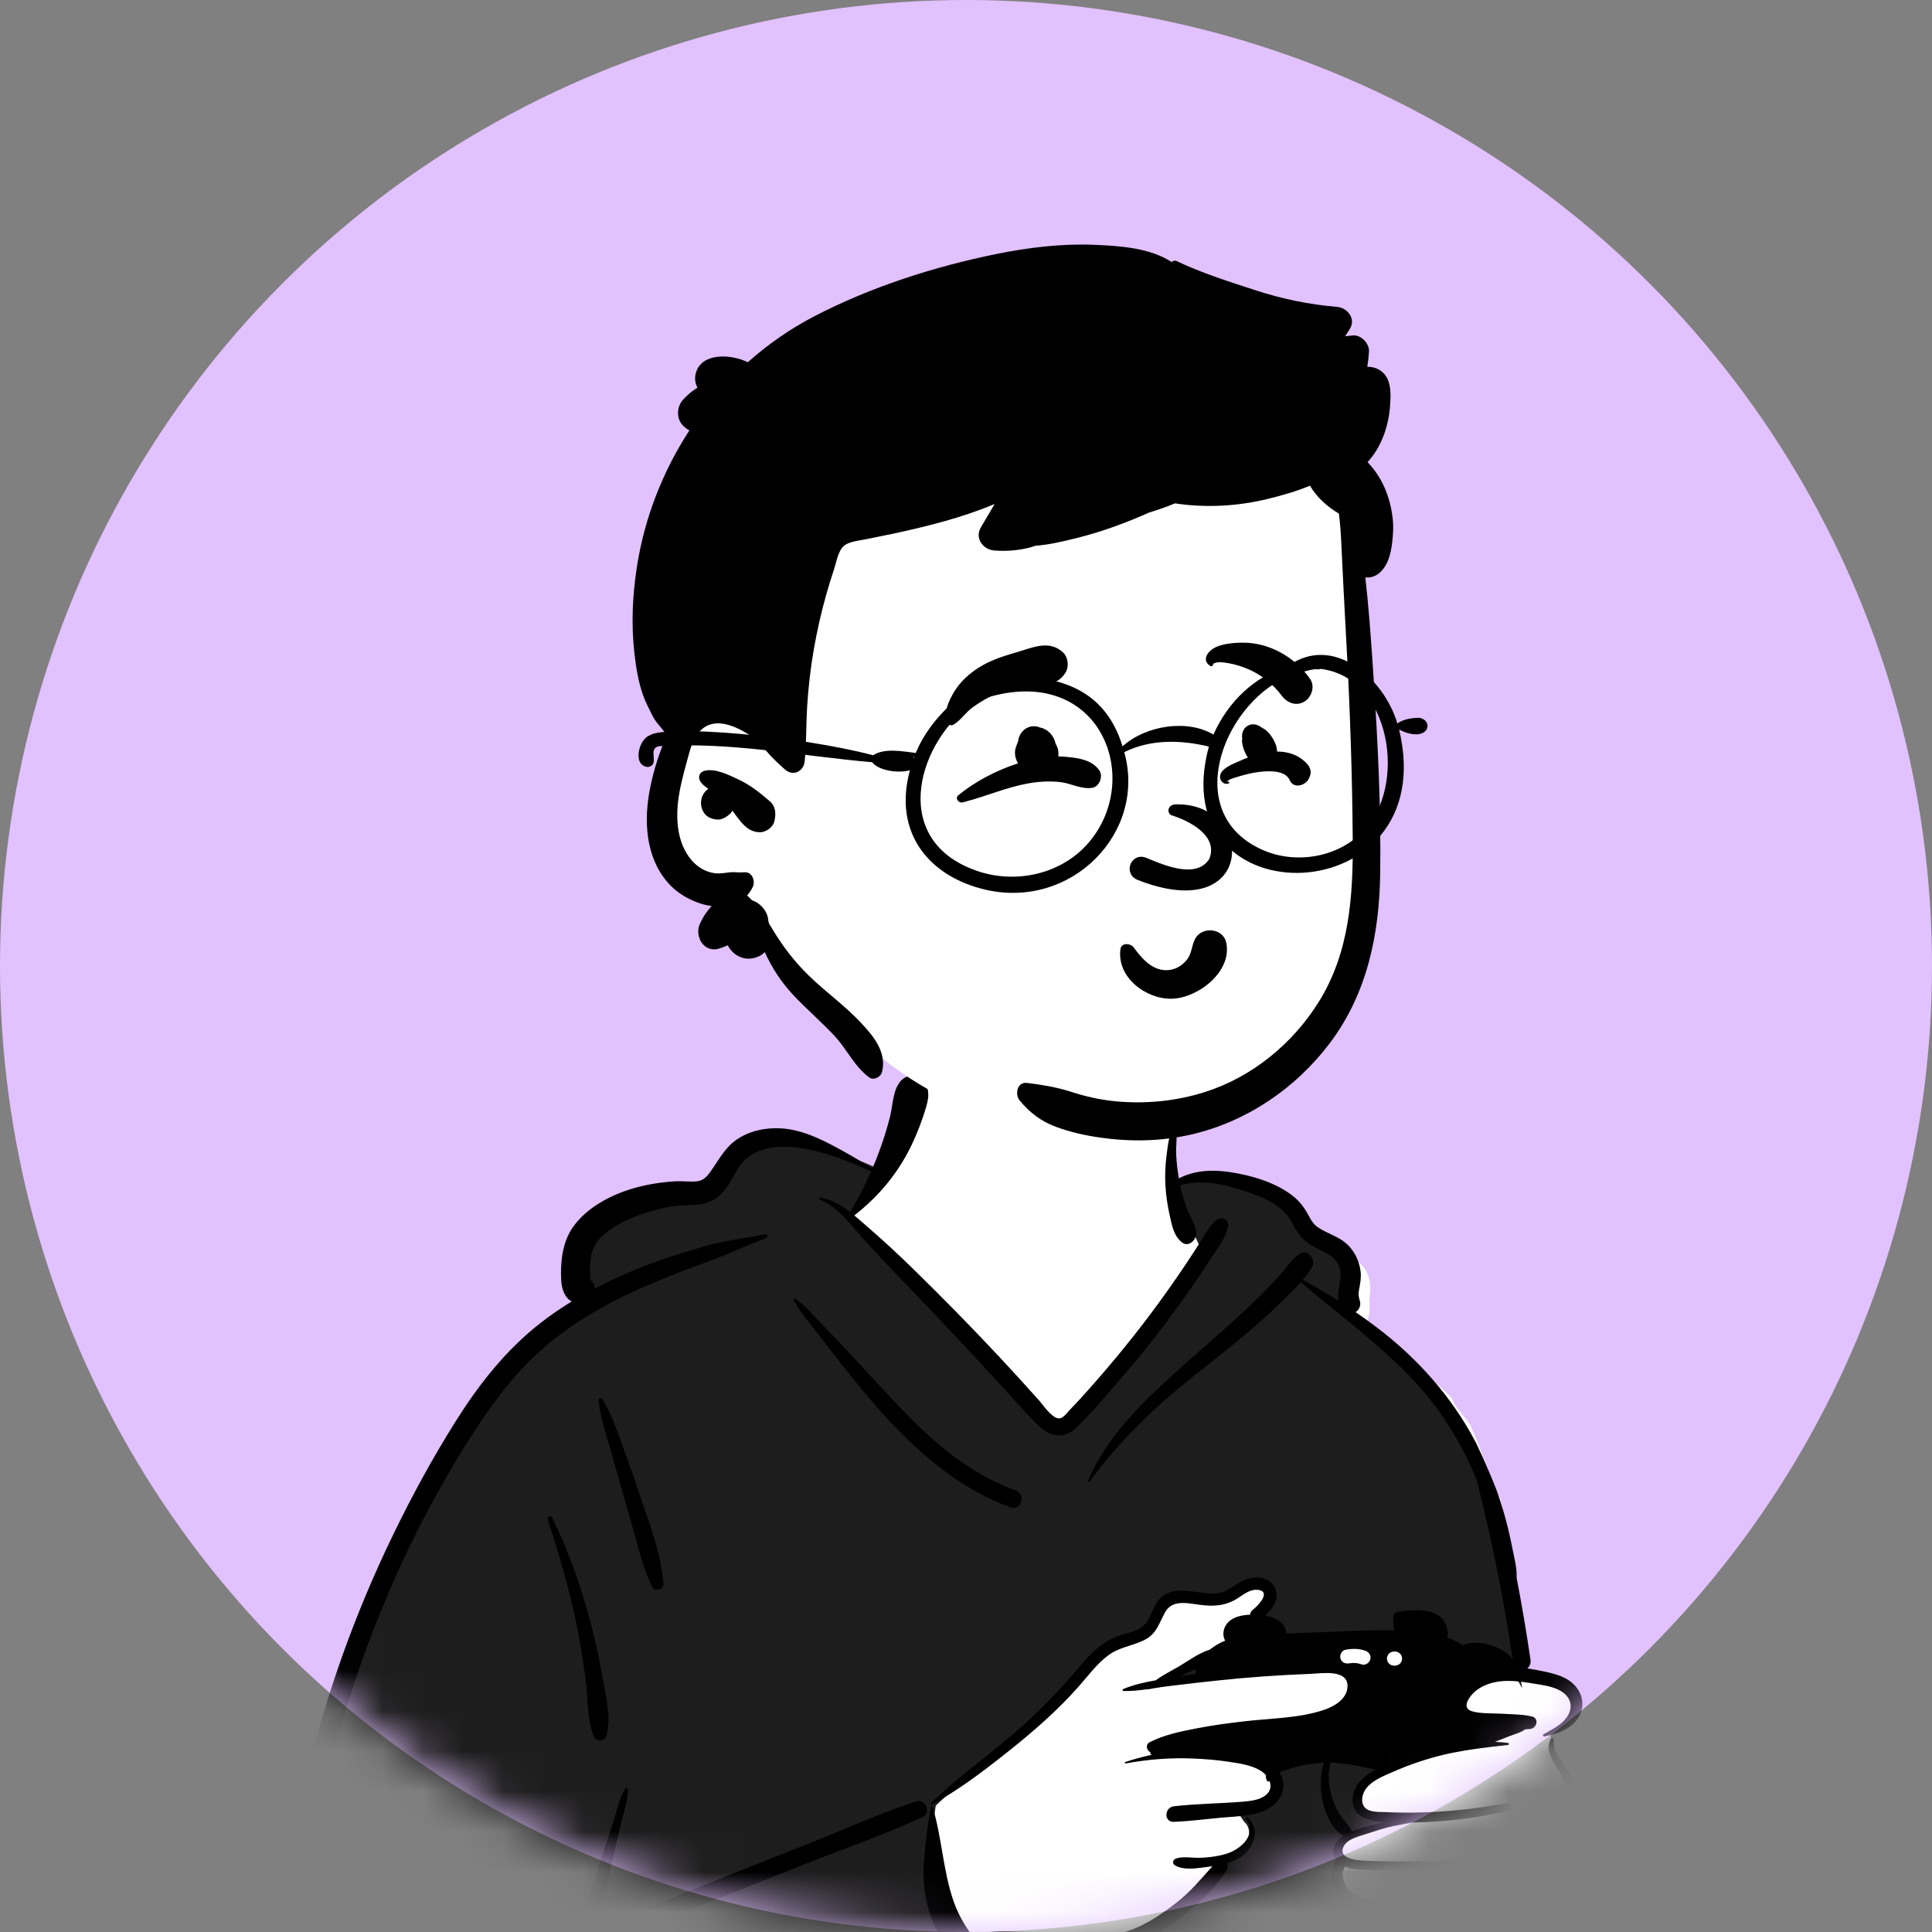 <svg width="48" height="48" viewBox="0 0 48 48" fill="none" xmlns="http://www.w3.org/2000/svg">
<rect x="0" y="0" width="48" height="48" fill="#808080" stroke="none"/>
<ellipse cx="24" cy="24" rx="24" ry="24" fill="#E2C1FF"/>
<mask id="mask0_3272_92625" style="mask-type:alpha" maskUnits="userSpaceOnUse" x="0" y="0" width="48" height="48">
<ellipse cx="24" cy="24" rx="24" ry="24" fill="#E2C1FF"/>
</mask>
<g mask="url(#mask0_3272_92625)">
<path fill-rule="evenodd" clip-rule="evenodd" d="M39.014 44.414C39.014 44.059 38.523 43.429 38.523 43.108C38.935 43.034 39.28 42.475 39.189 42.125C39.028 42.002 38.605 41.759 38.431 41.646C37.367 41.678 37.771 40.198 37.651 39.445C37.53 38.709 37.44 37.939 37.262 37.199C36.947 36.606 36.799 35.942 36.498 35.353C36.364 35.157 36.146 34.978 36.081 34.751C35.422 34.032 34.515 33.6 33.769 32.99C34.059 32.898 34.039 32.507 34.021 32.256C34.088 31.928 34.016 31.518 33.718 31.333C33.617 31.005 33.176 30.89 32.918 31.099C32.748 30.34 32.086 29.879 31.392 29.597C31.392 29.595 31.393 29.593 31.393 29.59C30.693 29.313 29.854 29.174 29.155 29.33C29.524 25.22 26.377 25.07 24.78 25.415C23.963 25.592 22.738 26.142 22.459 26.906C22.302 27.338 21.851 28.73 21.787 29.174C20.567 28.478 19.154 27.56 18.096 28.961C17.884 29.206 17.649 29.387 17.333 29.471C16.343 29.728 15.03 29.736 14.467 30.745C14.131 31.371 14.433 31.783 14.343 32.408C9.888 35.537 6.166 47.065 7.002 52.428C7.203 54.347 8.184 57.744 10.607 57.32C11.843 58.672 32.587 58.672 34.726 57.32C36.487 57.781 38.276 57.068 39.014 55.381C39.952 53.068 38.958 50.57 38.782 48.197C38.675 47.598 38.516 47.123 38.431 46.509C38.395 46.254 38.518 45.829 38.431 45.593C38.472 45.44 39.014 44.768 39.014 44.414Z" fill="white"/>
<path fill-rule="evenodd" clip-rule="evenodd" d="M21.488 28.891L21.562 28.922L21.813 29.031L21.76 29.152C21.612 29.492 21.445 29.819 21.263 30.127L21.228 30.184L21.175 30.272L21.178 30.275C21.201 30.3 21.224 30.326 21.248 30.353L24.012 33.325C25.178 34.577 25.794 35.236 25.859 35.301C26.131 35.574 26.398 35.608 26.643 35.378L26.671 35.352L26.716 35.308L26.747 35.278C26.907 35.12 27.065 34.946 27.293 34.682L29.847 31.059L29.685 30.699C29.389 30.033 29.228 29.644 29.201 29.531L29.188 29.476L29.163 29.357L29.279 29.322C29.7 29.197 30.165 29.23 30.693 29.386L30.723 29.395L30.811 29.422C31.169 29.534 31.372 29.608 31.579 29.719C31.861 29.87 32.07 30.057 32.2 30.301C32.349 30.582 32.464 30.723 32.657 30.837L32.672 30.846L32.69 30.857L32.71 30.867C32.727 30.876 32.746 30.886 32.769 30.897L32.85 30.936C33.105 31.059 33.223 31.137 33.323 31.292C33.434 31.463 33.453 31.623 33.419 31.854L33.416 31.874L33.41 31.907L33.389 32.027L33.385 32.057C33.371 32.143 33.369 32.219 33.378 32.282L33.381 32.297L33.437 32.595L33.326 32.524L33.633 32.775C34.063 33.127 34.319 33.345 34.587 33.591L34.661 33.66L34.675 33.673C35.158 34.124 35.55 34.558 35.879 35.022C36.234 35.524 36.536 36.074 36.78 36.659L36.807 36.727L36.809 36.735C37.174 38.165 37.467 39.614 37.688 41.077L37.709 41.218L37.816 41.944L37.464 41.301C37.409 41.2 37.257 41.101 37.067 41.027L37.05 41.02L37.037 41.016L37.01 41.006C36.802 40.934 36.592 40.927 36.396 40.988L36.375 40.994L36.316 41.014L36.263 40.98C36.165 40.918 36.056 40.865 35.935 40.822L35.905 40.811L35.778 40.767L35.824 40.642C35.859 40.546 35.795 40.359 35.703 40.279C35.56 40.155 35.355 40.12 35.035 40.144L34.992 40.147L34.958 40.15L34.906 40.155L34.744 40.173L34.744 40.173C34.742 40.202 34.741 40.227 34.74 40.252L34.74 40.27L34.74 40.287C34.741 40.347 34.746 40.403 34.756 40.455L34.761 40.477L34.797 40.641L34.63 40.638L34.557 40.636C34.313 40.633 34.057 40.637 33.755 40.647L33.457 40.658L32.697 40.691L32.03 40.714L31.832 40.721L31.822 40.595C31.81 40.429 31.668 40.319 31.417 40.27L31.4 40.267L31.138 40.219L31.354 40.024L31.371 40.007L31.389 39.99C31.562 39.817 31.62 39.659 31.549 39.506C31.466 39.327 31.208 39.275 30.972 39.372L30.955 39.379L30.939 39.386C30.894 39.407 30.85 39.433 30.779 39.478L30.689 39.537L30.657 39.557C30.579 39.607 30.527 39.634 30.462 39.661C30.29 39.733 30.129 39.738 29.864 39.705L29.841 39.702L29.785 39.694L29.642 39.674L29.606 39.67L29.57 39.665C29.3 39.633 29.129 39.65 28.985 39.743C28.892 39.802 28.84 39.877 28.759 40.054L28.721 40.139L28.704 40.175C28.607 40.382 28.533 40.481 28.388 40.567C28.296 40.622 28.208 40.655 28.053 40.7L27.943 40.732L27.904 40.744C27.88 40.751 27.86 40.758 27.84 40.765C27.671 40.825 27.518 40.912 27.375 41.027L27.352 41.045L27.328 41.065C27.189 41.183 27.07 41.311 26.866 41.55L26.717 41.725L26.665 41.787L26.621 41.837C26.616 41.842 26.612 41.847 26.607 41.853L26.566 41.899C26.242 42.254 25.919 42.581 25.59 42.884L25.521 42.947L25.45 43.011L25.391 43.063C25.199 43.232 24.992 43.403 24.671 43.661L24.273 43.98L24.148 44.081C23.771 44.386 23.542 44.583 23.308 44.805L23.25 44.86L23.246 44.884C23.244 44.898 23.242 44.913 23.239 44.93C23.239 44.93 23.011 46.337 23.218 47.491C23.425 48.645 23.498 48.176 23.708 48.459L23.756 48.524C23.871 48.677 23.96 48.785 24.056 48.886L24.169 49.003L24.3 49.109L24.382 49.159C24.442 49.195 24.501 49.223 24.561 49.243C24.643 49.271 24.753 49.216 24.807 49.118L24.812 49.108L24.847 49.038L24.925 49.035C24.944 49.035 24.963 49.032 24.981 49.027C25.167 48.975 25.26 48.754 25.169 48.581L25.164 48.572L25.117 48.488L25.093 48.446C25.058 48.386 25.026 48.336 24.993 48.292L24.981 48.275L24.8 48.037L25.256 48.08L25.293 48.083L25.345 48.089L25.509 48.107C25.68 48.127 25.845 48.144 26.006 48.16L26.143 48.173L26.383 48.195L26.432 48.2L26.538 48.211L26.794 48.239L26.885 48.248L26.935 48.253C26.984 48.257 27.028 48.261 27.072 48.264L27.12 48.268C27.487 48.293 27.774 48.276 28.034 48.203C28.458 48.083 28.884 47.836 29.345 47.469C29.816 47.095 30.157 46.743 30.362 46.377C30.366 46.37 30.366 46.365 30.364 46.358L30.362 46.354L30.284 46.211L30.44 46.165C30.565 46.128 30.671 46.081 30.76 46.021C31.034 45.837 31.125 45.468 30.927 45.275L30.918 45.267L30.906 45.256L30.738 45.004L30.981 44.968C31.062 44.956 31.133 44.942 31.2 44.924C31.643 44.809 31.871 44.455 31.674 44.115L31.668 44.104L31.589 43.973L31.73 43.914C31.761 43.902 31.792 43.89 31.827 43.878L31.848 43.87L31.869 43.863L31.949 43.837C32.117 43.781 32.282 43.739 32.446 43.71C32.576 43.688 32.706 43.674 32.836 43.667L32.884 43.665L32.939 43.663L32.939 43.662L32.971 43.662L33.082 43.658L33.08 43.664C33.245 43.668 33.41 43.684 33.576 43.712L33.616 43.719C33.673 43.729 33.728 43.739 33.786 43.751L34.039 43.805C34.086 43.814 34.126 43.822 34.166 43.829L34.204 43.836L34.612 43.905L34.239 44.084L34.23 44.089L34.22 44.094L34.179 44.117C33.926 44.26 33.776 44.423 33.741 44.624C33.686 44.939 33.864 45.083 34.286 45.132L34.321 45.136L34.358 45.139L34.382 45.141L35.437 45.213L34.438 45.404C34.197 45.451 33.952 45.514 33.705 45.592C33.686 45.598 33.666 45.605 33.643 45.614L33.626 45.621L33.524 45.663L33.427 45.734C33.256 45.861 33.208 45.986 33.294 46.111L33.3 46.12L33.352 46.192L33.304 46.268C33.166 46.485 33.184 46.762 33.349 46.987C33.487 47.175 33.71 47.294 34.014 47.363L34.037 47.368L34.104 47.382L34.201 47.398L34.272 47.407L34.326 47.414L34.362 47.417L34.419 47.423L34.572 47.435C34.79 47.454 34.901 47.469 35.036 47.503C35.216 47.547 35.374 47.621 35.586 47.746L35.61 47.76L35.662 47.792L35.763 47.854L35.861 47.914L35.894 47.934L35.934 47.959C36.235 48.139 36.433 48.206 36.641 48.174C36.774 48.154 36.885 48.106 36.984 48.029L36.999 48.017L37.15 47.892L37.146 47.867L37.179 47.822C37.242 47.735 37.51 47.229 37.51 47.229C37.684 46.925 37.851 46.715 38.062 46.575L38.08 46.564L38.121 46.538L38.169 46.528L38.192 46.532C38.262 46.543 38.282 46.574 38.302 46.626C38.307 46.639 38.311 46.654 38.315 46.672L38.319 46.69L38.322 46.71L38.328 46.745L38.334 46.786L38.341 46.836L38.349 46.895C38.354 46.941 38.361 46.996 38.368 47.06L38.447 47.793L38.469 47.988L38.489 48.161C38.491 48.175 38.493 48.189 38.494 48.203L38.512 48.344L38.53 48.491C38.579 48.861 38.626 49.159 38.676 49.385L38.685 49.426L38.691 49.452L38.707 49.52C38.99 50.734 39.134 51.738 39.141 52.743C39.148 53.823 38.912 54.788 38.401 55.582C37.914 56.341 37.203 56.891 36.402 57.081C35.98 57.181 35.561 57.159 35.224 56.991C35.162 56.96 35.118 56.929 35.038 56.862L35.012 56.84C34.906 56.75 34.86 56.719 34.804 56.706C34.797 56.705 34.79 56.703 34.783 56.703L34.774 56.702L34.654 56.692L34.652 56.573C34.648 56.318 34.526 56.218 34.538 56.616C34.538 56.616 34.56 57.189 34.566 57.262L34.57 57.309L34.571 57.326L34.501 57.572C31.424 58.748 13.588 58.768 10.836 57.618L10.757 57.583L10.27 57.349C10.27 57.349 11.245 57.122 10.579 57.206C9.863 57.297 9.031 56.858 8.579 56.12L8.415 55.849L8.364 55.764L8.337 55.717C8.269 55.602 8.222 55.514 8.171 55.413C7.967 55.006 7.798 54.567 7.658 54.095C7.399 53.217 7.263 52.266 7.223 51.19C7.149 49.244 7.35 47.19 7.793 45.05C8.223 42.975 8.875 40.957 9.735 39.049C10.164 38.096 10.638 37.184 11.158 36.314L11.213 36.221L11.274 36.12L11.336 36.018L11.399 35.916L11.456 35.824L11.514 35.732L11.572 35.64C12.103 34.806 12.575 34.191 13.12 33.66C13.604 33.188 14.115 32.709 14.651 32.224L14.64 32.02L14.639 32.017C14.628 31.95 14.426 31.378 14.63 30.933L14.653 30.883C14.838 30.492 14.865 30.592 15.041 30.469L15.049 30.464C15.436 30.186 15.93 29.996 16.515 29.869C16.665 29.837 16.806 29.822 17.005 29.814L17.033 29.813L17.069 29.812L17.224 29.807C17.515 29.798 17.734 29.695 17.903 29.482L17.915 29.466L17.928 29.449L17.94 29.433C17.981 29.375 18.02 29.31 18.084 29.197L18.127 29.12L18.148 29.083L18.169 29.047C18.242 28.923 18.294 28.85 18.367 28.771C18.588 28.531 18.93 28.39 19.291 28.366C19.931 28.325 20.561 28.496 21.488 28.891ZM29.889 41.239L29.836 41.495C29.831 41.52 29.829 41.543 29.828 41.566L29.828 41.584L29.832 41.701L29.716 41.718C29.623 41.732 29.53 41.746 29.438 41.761L29.346 41.777L28.481 41.923L29.272 41.526L29.288 41.518L29.292 41.516L29.323 41.502L29.418 41.458L29.652 41.35L29.889 41.239Z" fill="#1D1D1D"/>
<path fill-rule="evenodd" clip-rule="evenodd" d="M29.209 28.002C29.258 28.212 29.213 28.449 29.221 28.664C29.229 28.87 29.253 29.075 29.289 29.277C29.665 29.079 30.11 29.054 30.538 29.118C31.093 29.2 31.734 29.383 32.169 29.753C32.276 29.845 32.365 29.953 32.439 30.072C32.529 30.216 32.586 30.378 32.727 30.48C32.946 30.639 33.218 30.701 33.428 30.877C33.643 31.056 33.776 31.325 33.805 31.602C33.82 31.749 33.795 31.887 33.767 32.031C33.742 32.16 33.755 32.213 33.789 32.338C33.815 32.436 33.764 32.547 33.681 32.6C33.859 32.723 34.035 32.849 34.208 32.98C35.215 33.745 36.067 34.698 36.657 35.82L36.672 35.847L36.688 35.881C36.832 36.176 37.208 37.041 37.255 37.235C37.288 37.337 37.321 37.439 37.351 37.541C37.431 37.813 37.498 38.088 37.554 38.365L37.569 38.441C37.614 38.674 37.692 38.949 37.68 39.198C37.81 39.875 37.926 40.556 38.025 41.239C38.038 41.329 38.002 41.401 37.947 41.45C38.079 41.471 38.211 41.497 38.341 41.523L38.416 41.539L38.454 41.548C38.724 41.609 38.992 41.698 39.169 41.925C39.36 42.171 39.364 42.487 39.172 42.735C39.009 42.945 38.771 43.045 38.522 43.108C38.473 43.12 38.424 43.132 38.374 43.142C38.341 43.149 38.319 43.103 38.351 43.086L38.403 43.057L38.475 43.017C38.663 42.914 38.857 42.797 38.961 42.611C39.101 42.358 38.99 42.124 38.748 41.996C38.546 41.888 38.296 41.86 38.072 41.824L37.979 41.808C37.744 41.771 37.505 41.746 37.268 41.773C37.061 41.797 36.851 41.868 36.684 41.994L36.668 42.006L36.652 42.02C36.505 42.147 36.294 42.433 36.571 42.516C36.783 42.578 37.041 42.563 37.263 42.575L37.292 42.576C37.478 42.589 37.673 42.589 37.861 42.611C37.929 42.619 37.995 42.63 38.06 42.646C38.248 42.69 38.183 42.939 38.018 42.956C37.978 42.961 37.937 42.963 37.896 42.964C37.788 43.045 37.639 43.082 37.511 43.132C37.389 43.181 37.267 43.228 37.144 43.275C37.25 43.28 37.356 43.289 37.462 43.302C37.496 43.306 37.496 43.352 37.462 43.355C37.208 43.381 36.953 43.409 36.7 43.445C36.308 43.499 35.918 43.572 35.538 43.683C35.259 43.764 34.984 43.861 34.718 43.974L34.637 44.009L34.603 44.024C34.361 44.129 34.048 44.251 33.909 44.483C33.837 44.603 33.805 44.789 33.907 44.905C34.017 45.029 34.247 45.015 34.4 45.021L34.413 45.021C34.738 45.037 35.063 45.039 35.389 45.028C36.071 45.004 36.754 44.929 37.424 44.798C37.548 44.774 37.601 44.959 37.477 44.989C36.686 45.172 35.887 45.273 35.076 45.278L34.987 45.278C34.672 45.338 34.362 45.428 34.054 45.53L33.993 45.55C33.812 45.612 33.502 45.673 33.395 45.853C33.324 45.973 33.349 46.055 33.419 46.11C33.542 46.208 33.805 46.226 33.933 46.231C34.446 46.251 34.959 46.254 35.473 46.243C35.729 46.237 35.985 46.228 36.242 46.215C36.492 46.202 36.76 46.165 37.01 46.189C37.117 46.199 37.153 46.357 37.037 46.386C36.729 46.465 36.383 46.458 36.065 46.468L36.028 46.469C35.686 46.481 35.344 46.486 35.002 46.486C34.709 46.484 34.416 46.478 34.123 46.468L33.863 46.457L33.818 46.455C33.679 46.448 33.538 46.432 33.416 46.375C33.303 46.564 33.387 46.818 33.533 46.968C33.672 47.111 33.873 47.181 34.065 47.225C34.083 47.229 34.1 47.233 34.118 47.236C34.54 47.322 34.969 47.315 35.364 47.509C35.696 47.672 35.999 47.944 36.371 48.008C36.703 48.066 36.945 47.919 37.122 47.649C37.131 47.634 37.141 47.619 37.15 47.604C37.29 47.379 37.39 47.132 37.537 46.912C37.612 46.8 37.696 46.692 37.8 46.604C37.846 46.564 38.171 46.392 38.222 46.34C38.441 46.115 38.247 45.643 38.304 45.362C38.371 45.034 38.659 44.919 38.831 44.665C39.16 44.182 38.259 43.73 38.529 43.202C38.532 43.195 38.536 43.19 38.542 43.187C38.566 43.174 38.603 43.19 38.601 43.221C38.572 43.615 38.947 43.886 39.082 44.227C39.236 44.615 38.99 44.85 38.739 45.109C38.416 45.442 38.643 45.814 38.571 46.215C38.562 46.268 38.547 46.314 38.527 46.355C38.582 46.389 38.625 46.446 38.634 46.525C38.745 47.463 38.864 48.399 39.058 49.324L39.099 49.52L39.155 49.783C39.293 50.438 39.422 51.097 39.447 51.767C39.524 52.333 39.555 52.904 39.509 53.473C39.37 55.207 38.401 57.021 36.641 57.553C36.233 57.677 35.801 57.709 35.383 57.622C35.24 57.593 35.039 57.528 34.859 57.43C34.87 57.545 34.878 57.661 34.882 57.776C34.941 57.842 34.968 57.942 34.934 58.028C34.791 57.98 34.66 57.906 34.543 57.803L34.523 57.786C34.453 57.527 34.433 57.244 34.423 56.971L34.42 56.893C34.418 56.818 34.416 56.744 34.413 56.672C34.398 56.221 34.409 55.77 34.432 55.32L34.449 54.989C34.488 54.217 34.52 53.447 34.499 52.672C34.474 51.781 34.398 50.894 34.303 50.007C34.253 49.55 34.197 49.093 34.139 48.637C34.093 48.27 34.016 47.874 34.015 47.496C33.72 47.432 33.43 47.311 33.249 47.064C33.056 46.801 33.028 46.465 33.199 46.196C33.034 45.97 33.169 45.757 33.373 45.613C33.06 45.437 32.885 44.958 32.838 44.624C32.807 44.395 32.797 44.053 32.894 43.796C32.754 43.8 32.614 43.815 32.474 43.839C32.311 43.867 32.152 43.909 31.995 43.961L31.916 43.987C31.876 44.001 31.831 44.016 31.786 44.035C32.07 44.504 31.705 44.929 31.238 45.051C31.149 45.074 31.058 45.09 30.967 45.103C30.761 45.132 30.55 45.141 30.345 45.159C29.953 45.195 29.559 45.247 29.166 45.263C29.08 45.267 29.024 45.227 28.998 45.171C28.997 45.17 28.997 45.169 28.997 45.169C28.987 45.154 28.981 45.138 28.979 45.121C28.98 45.123 28.982 45.123 28.983 45.124C28.965 45.019 29.028 44.891 29.166 44.876C29.734 44.812 30.309 44.809 30.878 44.762L30.915 44.759C31.093 44.743 31.304 44.715 31.445 44.602C31.577 44.497 31.589 44.36 31.536 44.236C31.535 44.239 31.534 44.243 31.534 44.246C31.53 44.27 31.496 44.27 31.485 44.252C31.453 44.202 31.444 44.153 31.453 44.106C31.413 44.06 31.365 44.02 31.314 43.989C31.084 43.849 30.783 43.811 30.522 43.77C30.237 43.725 29.949 43.704 29.661 43.691C29.095 43.664 28.526 43.71 27.969 43.812C27.945 43.816 27.936 43.783 27.959 43.776C28.176 43.704 28.398 43.644 28.623 43.596C28.618 43.595 28.613 43.594 28.607 43.593C28.588 43.588 28.573 43.564 28.58 43.544C28.581 43.541 28.582 43.538 28.584 43.536C28.488 43.492 28.448 43.344 28.564 43.285C28.925 43.099 29.348 43.014 29.744 42.938C30.124 42.864 30.508 42.813 30.892 42.768C31.542 42.691 32.251 42.693 32.876 42.488L32.902 42.479C33.156 42.391 33.46 42.213 33.478 41.913C33.504 41.458 32.829 41.577 32.548 41.587C31.778 41.617 31.009 41.67 30.242 41.753C30.085 41.769 29.929 41.786 29.773 41.804C29.533 41.831 29.293 41.859 29.053 41.889C28.92 41.905 28.783 41.927 28.645 41.948C28.602 41.959 28.56 41.966 28.518 41.97C28.515 41.971 28.513 41.97 28.511 41.968C28.31 41.996 28.109 42.018 27.914 42.012C27.891 42.011 27.877 41.976 27.901 41.966C28.153 41.859 28.434 41.796 28.716 41.746C28.89 41.616 29.101 41.512 29.274 41.411C29.512 41.272 29.784 41.068 30.054 40.986C30.175 40.89 30.312 40.813 30.439 40.761C30.403 40.705 30.39 40.626 30.396 40.56C30.42 40.323 30.61 40.19 30.829 40.144C30.897 40.13 30.976 40.119 31.059 40.115C31.061 40.071 31.081 40.028 31.125 39.995L31.138 39.985L31.147 39.978C31.294 39.859 31.586 39.522 31.234 39.498C31.047 39.484 30.89 39.621 30.741 39.714C30.433 39.906 30.134 39.916 29.782 39.868L29.623 39.845L29.597 39.842C29.342 39.808 29.084 39.804 28.942 40.064C28.789 40.342 28.736 40.595 28.428 40.748C28.134 40.894 27.808 40.923 27.538 41.124C27.248 41.338 27.031 41.64 26.794 41.907C26.272 42.497 25.675 43.017 25.06 43.506L24.95 43.593C24.384 44.041 23.799 44.482 23.164 44.827C23.16 44.829 23.155 44.83 23.151 44.83C23.134 44.828 23.122 44.806 23.137 44.792C23.878 44.071 24.745 43.487 25.506 42.786C25.844 42.476 26.165 42.148 26.474 41.809C26.744 41.512 26.983 41.177 27.298 40.924C27.451 40.8 27.616 40.706 27.801 40.641C27.974 40.579 28.167 40.548 28.326 40.453C28.638 40.268 28.608 39.83 28.919 39.631C29.186 39.46 29.512 39.523 29.808 39.563L29.844 39.568C30.036 39.593 30.234 39.615 30.417 39.539C30.599 39.464 30.745 39.324 30.927 39.249C31.182 39.144 31.543 39.169 31.674 39.449C31.799 39.717 31.628 39.959 31.429 40.136C31.701 40.185 31.939 40.316 31.959 40.584C32.158 40.577 32.356 40.57 32.555 40.563C33.248 40.539 33.944 40.493 34.638 40.505C34.622 40.434 34.615 40.362 34.614 40.288C34.614 40.246 34.615 40.205 34.618 40.163C34.624 40.091 34.671 40.048 34.741 40.04L34.898 40.024L34.95 40.018C35.244 39.991 35.572 39.985 35.795 40.179C35.915 40.284 36.012 40.525 35.953 40.686C36.09 40.733 36.22 40.793 36.339 40.868C36.574 40.789 36.822 40.798 37.058 40.881L37.086 40.891C37.255 40.953 37.493 41.069 37.584 41.236C37.362 39.732 37.063 38.24 36.688 36.767C36.448 36.178 36.144 35.616 35.777 35.097C34.851 33.788 33.517 32.889 32.319 31.855C32.213 31.971 32.099 32.082 31.992 32.188L31.947 32.234C31.73 32.454 31.504 32.664 31.273 32.868C30.789 33.296 30.281 33.69 29.776 34.091C28.757 34.899 27.837 35.757 27.071 36.812C27.057 36.831 27.019 36.82 27.029 36.795C27.555 35.546 28.644 34.596 29.633 33.715C30.154 33.251 30.686 32.799 31.186 32.314C31.419 32.087 31.645 31.853 31.859 31.608L31.912 31.546C32.051 31.383 32.377 30.885 32.593 31.244C32.638 31.32 32.636 31.416 32.593 31.491C32.532 31.598 32.454 31.7 32.369 31.798C32.671 31.963 32.967 32.136 33.257 32.32C33.24 32.232 33.245 32.134 33.26 32.036L33.265 32.005L33.286 31.883C33.316 31.704 33.332 31.537 33.218 31.363C33.076 31.144 32.809 31.076 32.595 30.95C32.349 30.804 32.221 30.609 32.089 30.362C31.837 29.889 31.267 29.699 30.778 29.547L30.716 29.528C30.264 29.388 29.774 29.313 29.322 29.448C29.365 29.645 29.42 29.84 29.489 30.029C29.563 30.231 29.732 30.456 29.715 30.674C29.703 30.825 29.522 30.986 29.372 30.871C29.159 30.708 29.116 30.442 29.059 30.188C29.004 29.944 28.969 29.692 28.954 29.442C28.94 29.2 28.951 28.959 28.981 28.719L29.004 28.543L29.009 28.502C29.034 28.324 29.071 28.137 29.171 27.997C29.181 27.984 29.204 27.984 29.209 28.002ZM23.037 27.001C23.04 27.015 23.042 27.029 23.044 27.043C23.059 27.103 23.064 27.161 23.063 27.219C23.063 27.24 23.062 27.261 23.058 27.282C23.05 27.35 23.034 27.42 23.012 27.497C22.964 27.66 22.91 27.82 22.849 27.979C22.73 28.293 22.589 28.592 22.414 28.879C22.099 29.397 21.698 29.827 21.225 30.198C21.315 30.272 21.402 30.349 21.49 30.425C21.915 30.791 22.328 31.173 22.728 31.565C23.439 32.262 24.136 32.972 24.816 33.698C25.151 34.057 25.481 34.42 25.808 34.785L25.819 34.797L25.831 34.811C25.947 34.952 26.179 35.288 26.353 35.234C26.44 35.206 26.532 35.076 26.592 35.013L26.702 34.899C26.739 34.86 26.775 34.822 26.811 34.783C27.45 34.082 28.056 33.354 28.624 32.593C28.901 32.221 29.169 31.843 29.428 31.458C29.56 31.261 29.691 31.061 29.819 30.86C29.942 30.665 30.042 30.456 30.224 30.311C30.358 30.204 30.543 30.302 30.509 30.476C30.456 30.752 30.265 30.985 30.115 31.217C29.965 31.451 29.811 31.682 29.653 31.912C29.35 32.352 29.033 32.784 28.705 33.207C28.423 33.572 28.128 33.927 27.826 34.274L27.743 34.369C27.418 34.74 27.098 35.134 26.739 35.473C26.417 35.776 26.065 35.688 25.772 35.393C25.401 35.02 25.056 34.617 24.699 34.231C23.986 33.459 23.265 32.693 22.537 31.935L22.298 31.686C22.018 31.394 21.741 31.101 21.47 30.802L21.435 30.763C21.126 30.416 20.812 29.981 20.373 29.804C20.342 29.791 20.353 29.746 20.387 29.753C20.668 29.805 20.903 29.946 21.121 30.115C21.317 29.791 21.492 29.448 21.645 29.098L21.547 29.056C20.847 28.753 20.057 28.448 19.305 28.497C19.002 28.517 18.678 28.631 18.469 28.859C18.28 29.065 18.185 29.343 18.011 29.563C17.812 29.814 17.552 29.927 17.233 29.938L17.078 29.942C16.9 29.948 16.729 29.957 16.548 29.997C16.058 30.103 15.541 30.275 15.13 30.57C14.981 30.677 14.828 30.823 14.755 30.985C14.684 31.146 14.663 31.333 14.656 31.506C14.653 31.591 14.678 31.702 14.657 31.783C14.66 31.773 14.661 31.778 14.661 31.788C14.727 31.84 14.771 31.926 14.776 32.012C15.186 31.798 15.61 31.611 16.042 31.442C16.524 31.255 17.02 31.104 17.517 30.961C18.002 30.822 18.511 30.764 19.006 30.665C19.069 30.652 19.091 30.737 19.032 30.76C18.512 30.96 18.008 31.197 17.483 31.385C16.959 31.573 16.438 31.777 15.928 32.003C14.944 32.441 13.993 32.998 13.217 33.753C12.459 34.491 11.875 35.387 11.331 36.288C10.784 37.196 10.295 38.136 9.86 39.102C8.999 41.014 8.353 43.023 7.928 45.076C7.514 47.074 7.282 49.142 7.359 51.184C7.396 52.154 7.514 53.124 7.79 54.057C7.921 54.502 8.086 54.938 8.294 55.353C8.514 55.792 8.809 56.182 9.01 56.628C9.026 56.664 9.032 56.7 9.031 56.732C9.886 57.473 11.224 56.974 12.149 56.532C14.277 55.514 16.366 54.4 18.351 53.121C20.31 51.86 22.167 50.452 23.98 48.99C23.84 48.845 23.716 48.683 23.608 48.536C23.383 48.233 23.215 47.889 23.098 47.531C22.963 47.111 22.921 46.661 22.959 46.222L22.97 46.098C23.007 45.684 23.05 45.264 23.14 44.859C23.141 44.853 23.145 44.851 23.15 44.851C23.154 44.851 23.159 44.854 23.16 44.859C23.405 45.643 23.425 46.486 23.7 47.26C23.811 47.571 23.983 47.872 24.189 48.13C24.278 48.242 24.382 48.339 24.489 48.434C24.496 48.386 24.505 48.338 24.52 48.291L24.531 48.254C24.545 48.209 24.563 48.158 24.588 48.114C24.553 48.104 24.519 48.093 24.486 48.081C24.46 48.071 24.454 48.029 24.486 48.022C24.573 48.002 24.663 47.991 24.755 47.987C24.769 47.985 24.783 47.984 24.797 47.985C24.968 47.98 25.143 47.992 25.308 47.995C25.594 47.999 25.88 48.005 26.165 48.017C26.712 48.041 27.33 48.146 27.868 48.019C28.357 47.903 28.839 47.577 29.231 47.27C29.574 47.002 29.838 46.683 30.123 46.365C30.102 46.368 30.082 46.371 30.062 46.374L29.878 46.399C29.647 46.43 29.372 46.454 29.189 46.343C29.118 46.301 29.139 46.204 29.21 46.178C29.398 46.109 29.63 46.166 29.83 46.156C29.987 46.149 30.146 46.132 30.3 46.1C30.351 46.089 30.401 46.077 30.451 46.062C30.818 45.957 31.248 45.585 30.957 45.179C30.946 45.164 30.959 45.15 30.973 45.147C30.98 45.146 30.987 45.147 30.993 45.152C31.324 45.426 31.152 45.918 30.838 46.129C30.731 46.202 30.609 46.253 30.483 46.29C30.507 46.334 30.511 46.389 30.482 46.44C30.237 46.878 29.821 47.262 29.432 47.571C29.032 47.889 28.571 48.188 28.076 48.328C27.503 48.49 26.875 48.368 26.294 48.317C25.979 48.289 25.665 48.257 25.351 48.22C25.267 48.211 25.18 48.203 25.091 48.195C25.174 48.304 25.241 48.431 25.284 48.507C25.425 48.753 25.295 49.077 25.021 49.153C24.993 49.161 24.964 49.165 24.935 49.166C24.861 49.314 24.686 49.422 24.524 49.367C24.453 49.343 24.385 49.31 24.32 49.27C23.3 50.166 22.226 51.007 21.122 51.795C19.074 53.257 16.927 54.592 14.701 55.765C14.2 56.03 13.695 56.287 13.185 56.534L12.747 56.746C12.261 56.979 11.765 57.212 11.249 57.357C11.149 57.385 11.044 57.408 10.936 57.425C10.934 57.435 10.934 57.444 10.935 57.453C10.838 57.466 10.753 57.468 10.681 57.459L10.665 57.457C10.033 57.501 9.357 57.347 8.95 56.885C8.883 56.932 8.784 56.938 8.697 56.869C8.258 56.525 7.997 56.001 7.768 55.501C7.535 54.994 7.353 54.465 7.219 53.923C6.951 52.842 6.845 51.726 6.84 50.613C6.819 46.325 7.893 41.999 9.758 38.149C10.231 37.172 10.752 36.214 11.331 35.296C11.908 34.381 12.578 33.53 13.437 32.863C13.684 32.671 13.94 32.495 14.205 32.334C14.027 32.245 13.957 32.021 13.944 31.822C13.917 31.38 13.969 30.87 14.228 30.497C14.591 29.974 15.241 29.651 15.844 29.494C16.159 29.412 16.484 29.365 16.809 29.348C16.976 29.34 17.15 29.368 17.315 29.349C17.461 29.334 17.551 29.247 17.635 29.132C17.85 28.839 17.99 28.531 18.298 28.316C18.614 28.095 19.024 28.011 19.405 28.034C19.849 28.06 20.254 28.235 20.645 28.436C20.997 28.618 21.34 28.819 21.674 29.033C21.735 28.89 21.793 28.745 21.846 28.6C21.95 28.319 22.041 28.029 22.114 27.738C22.188 27.444 22.177 27.055 22.402 26.833C22.597 26.641 22.974 26.716 23.037 27.001ZM38.178 46.661L38.176 46.661C37.722 46.931 37.504 47.604 37.291 47.898C37.308 47.997 37.32 48.097 37.344 48.19C37.4 48.405 37.472 48.617 37.556 48.822C37.703 49.182 37.887 49.526 38.058 49.876C38.195 50.157 38.33 50.444 38.434 50.74C38.423 50.751 38.412 50.765 38.403 50.782C38.29 50.994 38.201 50.952 37.992 50.906L37.992 50.905C37.872 50.539 37.699 50.195 37.544 49.843L37.507 49.757L37.469 49.671C37.34 49.37 37.221 49.067 37.152 48.744C37.109 48.538 37.091 48.327 37.088 48.117C36.974 48.211 36.838 48.278 36.666 48.303C36.299 48.359 35.966 48.129 35.666 47.944L35.599 47.903C35.411 47.789 35.225 47.683 35.009 47.629C34.764 47.568 34.51 47.568 34.261 47.537C34.231 47.533 34.201 47.529 34.17 47.524C34.268 47.846 34.313 48.196 34.371 48.519C34.452 48.971 34.517 49.428 34.58 49.883C34.703 50.765 34.788 51.654 34.832 52.543C34.874 53.404 34.853 54.263 34.822 55.123L34.806 55.543C34.794 55.885 34.783 56.227 34.789 56.569C34.806 56.571 34.823 56.573 34.839 56.577C35.012 56.618 35.13 56.794 35.288 56.872C35.621 57.038 36.023 57.036 36.378 56.952C37.184 56.761 37.855 56.198 38.296 55.51C38.827 54.685 39.021 53.714 39.015 52.743C39.008 51.649 38.831 50.604 38.584 49.548L38.569 49.481C38.361 48.602 38.231 46.669 38.178 46.661ZM15.597 44.455C15.601 44.749 15.482 45.064 15.416 45.349C15.345 45.657 15.275 45.965 15.203 46.273L15.139 46.549C15.085 46.778 15.033 47.008 14.985 47.239C14.947 47.43 14.93 47.68 14.866 47.889C15.625 47.583 16.385 47.279 17.143 46.973C18.077 46.596 19.016 46.23 19.953 45.859C20.886 45.489 21.814 45.069 22.765 44.754C22.992 44.678 23.145 45.04 22.928 45.141C21.962 45.589 20.939 45.94 19.948 46.333L18.515 46.902C17.202 47.423 15.888 47.942 14.567 48.443C13.667 48.784 12.771 49.135 11.866 49.459C11.434 49.614 10.998 49.76 10.569 49.919C10.209 50.054 9.82 50.253 9.686 50.639C9.679 50.659 9.652 50.651 9.655 50.63C9.709 50.256 9.987 50.022 10.3 49.845C10.716 49.609 11.173 49.438 11.612 49.249L11.671 49.223C12.568 48.832 13.471 48.457 14.378 48.088C14.369 48.066 14.363 48.042 14.363 48.018L14.36 48.018C14.344 47.851 14.421 47.701 14.476 47.545L14.634 47.098C14.74 46.8 14.835 46.499 14.932 46.198C15.034 45.884 15.137 45.57 15.24 45.256C15.328 44.99 15.386 44.673 15.535 44.436C15.553 44.407 15.603 44.423 15.597 44.455ZM33.052 43.794L33.041 43.851C33.028 43.918 33.015 43.985 33.012 44.053C33.003 44.229 33.024 44.406 33.071 44.576C33.117 44.745 33.181 44.908 33.273 45.058C33.359 45.198 33.485 45.309 33.565 45.453C33.574 45.468 33.579 45.484 33.581 45.499C33.612 45.486 33.642 45.475 33.671 45.465C33.916 45.388 34.166 45.323 34.419 45.274L34.379 45.272L34.353 45.27C33.93 45.234 33.53 45.095 33.617 44.601C33.665 44.322 33.885 44.134 34.12 44.001L34.149 43.985C34.162 43.978 34.175 43.971 34.188 43.965C33.975 43.929 33.821 43.885 33.56 43.841C33.391 43.812 33.221 43.797 33.052 43.794ZM13.717 37.705C14.133 38.547 14.446 39.441 14.682 40.348C14.796 40.786 14.893 41.229 14.971 41.675L14.996 41.824L15.011 41.905C15.084 42.302 15.176 42.733 15.069 43.121C15.034 43.248 14.824 43.298 14.765 43.16C14.587 42.747 14.612 42.271 14.561 41.828C14.507 41.363 14.433 40.901 14.341 40.442C14.164 39.561 13.916 38.7 13.639 37.846L13.608 37.751C13.585 37.688 13.687 37.646 13.717 37.705ZM29.713 41.468C29.589 41.526 29.465 41.58 29.355 41.633C29.347 41.638 29.338 41.642 29.329 41.646C29.454 41.625 29.578 41.605 29.703 41.587C29.701 41.547 29.705 41.507 29.713 41.468ZM34.566 41.047C34.547 41.053 34.531 41.063 34.517 41.076L34.51 41.083C34.492 41.099 34.48 41.118 34.473 41.14C34.462 41.16 34.457 41.183 34.458 41.207L34.465 41.254C34.473 41.283 34.488 41.309 34.51 41.331L34.545 41.359C34.569 41.372 34.594 41.38 34.622 41.382L34.633 41.383L34.669 41.383C34.689 41.382 34.708 41.377 34.726 41.367C34.745 41.361 34.761 41.352 34.776 41.338L34.783 41.331C34.8 41.315 34.812 41.296 34.819 41.275C34.828 41.257 34.833 41.238 34.834 41.217L34.834 41.207L34.828 41.16C34.821 41.135 34.808 41.111 34.791 41.092L34.783 41.083L34.747 41.056C34.723 41.042 34.698 41.034 34.67 41.032L34.659 41.032H34.633C34.609 41.031 34.587 41.036 34.566 41.047ZM33.426 40.988C33.333 41.005 33.28 41.118 33.303 41.203C33.329 41.298 33.419 41.34 33.51 41.327L33.519 41.326C33.625 41.306 33.729 41.314 33.83 41.351C33.918 41.384 34.022 41.314 34.045 41.228C34.072 41.131 34.012 41.046 33.923 41.013C33.763 40.954 33.591 40.957 33.426 40.988ZM14.961 34.76C15.174 35.071 15.306 35.484 15.437 35.839L15.45 35.875C15.588 36.248 15.722 36.624 15.847 37.003C16.097 37.758 16.422 38.548 16.482 39.346C16.493 39.493 16.267 39.552 16.202 39.421C16.015 39.046 15.914 38.655 15.803 38.253C15.697 37.87 15.586 37.487 15.476 37.105C15.366 36.723 15.259 36.34 15.15 35.957C15.045 35.585 14.898 35.171 14.873 34.784C14.87 34.734 14.937 34.724 14.961 34.76ZM19.748 32.258C20.031 32.454 20.262 32.742 20.502 32.987C20.745 33.237 20.985 33.489 21.222 33.743C21.619 34.169 22.009 34.602 22.412 35.022C23.214 35.86 24.121 36.631 25.228 37.025C25.496 37.12 25.379 37.55 25.11 37.453C23.978 37.042 23.04 36.283 22.212 35.424C21.784 34.979 21.391 34.504 21.007 34.02C20.828 33.794 20.65 33.566 20.474 33.337L20.369 33.199C20.148 32.908 19.878 32.617 19.717 32.288C19.708 32.27 19.728 32.244 19.748 32.258Z" fill="black"/>
</g>
<path fill-rule="evenodd" clip-rule="evenodd" d="M33.667 18.076C33.559 17.127 33.699 15.142 33.708 15.021C33.768 14.259 33.41 11.248 32.735 11.525C31.602 10.629 30.093 10.431 28.683 10.336C25.752 10.139 22.634 10.591 20.371 12.563C19.252 13.587 18.163 15.077 18.25 16.628C17.234 18.098 15.8 20.115 17.067 21.834C17.498 22.383 18.182 22.587 18.723 23.003C19.811 23.881 20.494 25.14 21.592 26.013C24.502 28.628 29.444 29.174 32.303 26.2C34.514 24.046 34.157 20.823 33.768 18.076C33.506 16.23 33.878 19.929 33.667 18.076Z" fill="white"/>
<path fill-rule="evenodd" clip-rule="evenodd" d="M24.768 6.308C25.552 6.15 26.356 6.052 27.157 6.081L27.218 6.084C27.821 6.108 28.583 6.161 29.109 6.511C29.139 6.481 29.188 6.465 29.232 6.486C29.856 6.784 30.543 7 31.2 7.214C31.854 7.427 32.533 7.568 33.219 7.624C33.477 7.646 33.698 7.924 33.534 8.174C33.495 8.234 33.458 8.294 33.42 8.354C33.483 8.348 33.546 8.341 33.609 8.334C33.817 8.314 34.024 8.535 34.012 8.737C34.004 8.864 33.99 8.99 33.97 9.114C34.049 9.112 34.127 9.124 34.203 9.156C34.588 9.318 34.561 9.776 34.532 10.125C34.492 10.608 34.312 11.12 33.976 11.482C34.227 11.742 34.404 12.053 34.51 12.422C34.587 12.692 34.629 12.979 34.608 13.26L34.602 13.344C34.575 13.648 34.524 13.986 34.304 14.205C34.192 14.318 34.053 14.359 33.921 14.346C34.001 15.048 34.053 15.754 34.101 16.457L34.123 16.793C34.231 18.419 34.312 20.055 34.291 21.684C34.271 23.206 33.97 24.683 33.037 25.919C32.187 27.044 30.966 27.873 29.585 28.189C28.841 28.359 28.082 28.371 27.328 28.262C26.963 28.21 26.596 28.129 26.249 28.001C25.866 27.86 25.59 27.651 25.332 27.339C25.21 27.191 25.269 26.876 25.512 26.905C25.88 26.95 26.215 27.003 26.567 27.112L26.618 27.128C26.969 27.241 27.332 27.324 27.699 27.36C28.451 27.433 29.214 27.36 29.934 27.132C31.107 26.76 32.116 25.932 32.764 24.892C33.532 23.659 33.619 22.259 33.608 20.841C33.596 19.285 33.545 17.728 33.462 16.174L33.448 15.915C33.405 15.115 33.362 14.315 33.325 13.514C33.314 13.263 33.296 13.01 33.265 12.76C32.975 12.59 32.715 12.356 32.546 12.067C32.206 12.208 31.849 12.309 31.52 12.39C30.758 12.578 29.967 12.623 29.192 12.506C28.982 12.592 28.769 12.668 28.552 12.733C28.494 12.759 28.435 12.785 28.377 12.81C27.855 13.033 27.325 13.223 26.774 13.361L26.638 13.395C26.348 13.466 26.033 13.537 25.724 13.559C25.674 13.579 25.619 13.595 25.559 13.61C25.278 13.678 24.986 13.7 24.698 13.676C24.417 13.652 24.214 13.368 24.369 13.103C24.482 12.909 24.596 12.716 24.711 12.523C24.311 12.69 23.898 12.828 23.481 12.945C23.06 13.064 22.633 13.164 22.206 13.256C21.978 13.305 21.748 13.348 21.52 13.396C21.357 13.431 21.107 13.449 20.973 13.557C20.826 13.675 20.785 13.95 20.729 14.119C20.656 14.34 20.587 14.561 20.524 14.785C20.399 15.232 20.297 15.685 20.217 16.143C20.138 16.602 20.085 17.065 20.055 17.529C20.026 17.993 20.038 18.46 19.991 18.922C19.965 19.167 19.702 19.293 19.508 19.122C19.485 19.102 19.462 19.081 19.439 19.061L19.405 19.03C19.239 18.879 19.078 18.72 18.945 18.54C18.921 18.507 18.898 18.472 18.876 18.437C18.873 18.437 18.87 18.436 18.866 18.433L18.829 18.406C18.423 18.103 17.745 17.709 17.349 18.212C17.223 18.371 17.158 18.575 17.105 18.772L17.01 19.123C16.95 19.353 16.892 19.584 16.859 19.819C16.783 20.345 16.821 20.951 17.183 21.373C17.328 21.542 17.527 21.662 17.75 21.694C17.874 21.711 17.996 21.69 18.119 21.674C18.244 21.659 18.364 21.684 18.49 21.672C18.688 21.652 18.775 21.89 18.701 22.04C18.661 22.12 18.614 22.189 18.56 22.248C18.603 22.285 18.644 22.326 18.684 22.368C18.801 22.405 18.907 22.486 18.986 22.593C19.049 22.68 19.082 22.773 19.088 22.872C19.095 22.897 19.101 22.922 19.107 22.948L19.214 23.122C19.238 23.161 19.262 23.199 19.285 23.236C19.559 23.668 19.864 24.033 20.242 24.378C20.606 24.709 21.001 25.006 21.343 25.361L21.383 25.404C21.702 25.739 22.038 26.146 21.913 26.635C21.881 26.76 21.706 26.851 21.591 26.766C21.224 26.492 21.038 26.06 20.726 25.728C20.404 25.387 20.049 25.08 19.726 24.74C19.422 24.418 19.181 24.054 19 23.654C18.927 23.733 18.822 23.79 18.676 23.812C18.425 23.85 18.191 23.703 18.081 23.485C18.011 23.517 17.939 23.545 17.867 23.567C17.486 23.683 17.247 23.26 17.39 22.947C17.467 22.779 17.563 22.634 17.682 22.511C17.31 22.46 16.932 22.268 16.687 22.028C16.074 21.425 15.989 20.519 16.127 19.713C16.201 19.285 16.327 18.853 16.491 18.452C16.52 18.382 16.55 18.312 16.584 18.243C16.566 18.242 16.547 18.234 16.534 18.218C16.424 18.067 16.288 17.943 16.206 17.773C16.13 17.617 16.046 17.46 15.986 17.298C15.863 16.966 15.803 16.591 15.763 16.24C15.68 15.522 15.712 14.808 15.822 14.094C16.009 12.878 16.462 11.714 17.128 10.693C17.092 10.674 17.057 10.651 17.024 10.624L17.008 10.61L16.982 10.586C16.792 10.414 16.809 10.091 16.982 9.917L17.037 9.862C17.107 9.793 17.167 9.739 17.279 9.663C17.295 9.652 17.312 9.642 17.329 9.632C17.271 9.524 17.25 9.397 17.291 9.257C17.434 8.769 18.136 8.786 18.581 8.999C19.073 8.559 19.619 8.178 20.21 7.869C21.619 7.134 23.212 6.622 24.768 6.308ZM17.485 19.157C17.748 19.071 18.098 19.251 18.334 19.36C18.634 19.497 18.889 19.701 19.136 19.916C19.259 20.023 19.281 20.199 19.25 20.349C19.247 20.364 19.244 20.38 19.241 20.395C19.208 20.555 19.029 20.681 18.871 20.677C18.54 20.668 18.383 20.382 18.195 20.14C18.173 20.179 18.146 20.215 18.111 20.242L18.088 20.261C18.011 20.32 17.925 20.367 17.822 20.362C17.75 20.359 17.68 20.34 17.615 20.307C17.455 20.222 17.384 20.014 17.428 19.845C17.455 19.738 17.517 19.655 17.598 19.597L17.568 19.576C17.503 19.531 17.444 19.484 17.398 19.413L17.387 19.397H17.392C17.341 19.311 17.374 19.193 17.485 19.157Z" fill="black"/>
<path fill-rule="evenodd" clip-rule="evenodd" d="M33.854 20.663C33.245 21.293 32.227 21.473 31.416 21.136C29.333 20.265 30.353 17.552 31.959 16.823C32.159 16.773 32.427 16.654 32.672 16.627C32.694 16.616 32.742 16.648 32.8 16.618C34.571 16.816 34.974 19.565 33.854 20.663M27.137 20.824C26.453 21.731 25.182 22.011 24.144 21.589C22.092 20.781 22.82 18.375 24.224 17.431C27.189 16.317 28.413 19.152 27.137 20.824M22.69 18.815C22.688 18.814 22.686 18.813 22.684 18.812C22.695 18.808 22.706 18.803 22.716 18.798C22.713 18.807 22.709 18.816 22.706 18.825C22.7 18.822 22.696 18.817 22.69 18.815M35.266 17.834C35.098 17.835 34.856 17.862 34.718 17.978C34.376 16.826 33.115 15.759 32.018 16.537C31.154 16.815 30.513 17.431 30.148 18.25C29.492 17.859 28.459 18.026 27.889 18.543C27.516 17.31 26.598 16.879 25.505 16.815C24.312 16.619 23.123 17.778 22.753 18.707C22.444 18.672 21.983 18.574 21.693 18.764C19.81 18.27 16.517 17.998 16.135 18.273C15.862 18.377 15.712 19.021 16.093 19.056C16.425 19.009 16.054 18.584 16.389 18.538C18.173 18.427 19.904 18.786 21.669 18.937C21.826 19.149 22.335 19.22 22.607 19.135C22.179 20.711 23.103 21.784 24.486 22.105C26.628 22.597 28.492 20.681 27.932 18.687C28.581 18.364 29.328 18.378 30.034 18.548C28.853 22.896 35.855 22.701 34.761 18.127C35.489 18.489 35.647 17.907 35.266 17.834" fill="black"/>
<path fill-rule="evenodd" clip-rule="evenodd" d="M29.699 23.314C29.872 23.01 30.386 23.06 30.464 23.414C30.624 24.133 29.767 24.797 29.116 24.813C28.469 24.83 27.743 24.279 27.837 23.584C27.86 23.412 28.09 23.433 28.168 23.54L28.198 23.582C28.411 23.867 28.692 24.163 29.087 24.094C29.25 24.065 29.399 23.963 29.498 23.831C29.617 23.672 29.604 23.483 29.699 23.314ZM25.586 18.056C25.674 18.032 25.762 18.041 25.84 18.075C26.014 18.106 26.158 18.251 26.209 18.416C26.213 18.43 26.218 18.444 26.223 18.458L26.23 18.479L26.21 18.426C26.219 18.478 26.262 18.533 26.277 18.585C26.296 18.65 26.3 18.723 26.294 18.794C26.349 18.794 26.404 18.796 26.459 18.801L26.512 18.806C26.81 18.833 27.136 18.884 27.313 19.141C27.412 19.285 27.319 19.545 27.137 19.573C26.857 19.616 26.616 19.461 26.337 19.43C26.073 19.401 25.797 19.417 25.536 19.465C24.999 19.563 24.505 19.781 23.981 19.918L23.91 19.936V19.936L23.91 19.936C23.82 19.957 23.718 19.833 23.807 19.76C24.226 19.415 24.764 19.135 25.293 18.965C25.216 18.843 25.192 18.681 25.245 18.549C25.253 18.522 25.263 18.495 25.274 18.469L25.296 18.415V18.415C25.298 18.389 25.303 18.364 25.31 18.339L25.311 18.331V18.331L25.312 18.332V18.332C25.352 18.203 25.454 18.093 25.586 18.056ZM30.941 18.076C31.056 17.961 31.217 17.978 31.337 18.069L31.353 18.081V18.081C31.465 18.131 31.559 18.241 31.62 18.343C31.684 18.448 31.726 18.555 31.728 18.672C32.006 18.672 32.272 18.756 32.476 18.98C32.542 19.052 32.587 19.164 32.551 19.262L32.529 19.321V19.321C32.461 19.506 32.153 19.613 32.048 19.395L32.043 19.384C31.932 19.125 31.505 19.152 31.278 19.179C31.12 19.198 30.964 19.237 30.811 19.281C30.757 19.296 30.704 19.313 30.651 19.33L30.597 19.348C30.569 19.357 30.421 19.437 30.513 19.418C30.538 19.413 30.556 19.449 30.531 19.461C30.421 19.514 30.304 19.409 30.311 19.291C30.324 19.087 30.649 18.974 30.805 18.904L30.815 18.9C30.875 18.872 30.938 18.845 31.003 18.821C30.966 18.767 30.936 18.706 30.911 18.642C30.887 18.581 30.871 18.521 30.863 18.456C30.854 18.424 30.854 18.393 30.863 18.361L30.864 18.352V18.352C30.86 18.331 30.857 18.309 30.858 18.287L30.857 18.279H30.858C30.861 18.202 30.891 18.126 30.941 18.076ZM29.107 20.256C29.548 20.392 30.275 20.763 30.046 21.336C29.725 21.862 28.874 21.475 28.461 21.305C28.091 21.183 27.898 21.702 28.256 21.858C31.216 23.029 31.206 19.939 29.214 19.984C28.995 19.989 28.988 20.21 29.107 20.256ZM25.19 16.225L25.265 16.203C25.656 16.09 26.055 15.895 26.402 16.2C26.539 16.32 26.567 16.568 26.469 16.718C26.247 17.058 25.918 17.006 25.559 17.035C25.286 17.057 25.017 17.138 24.762 17.238C24.553 17.32 24.36 17.435 24.178 17.564C23.998 17.691 23.876 17.889 23.692 18.003C23.625 18.044 23.547 18.001 23.523 17.933C23.437 17.693 23.582 17.394 23.704 17.189C23.854 16.939 24.081 16.735 24.326 16.581C24.594 16.412 24.89 16.314 25.19 16.225V16.225ZM30.886 15.967C31.547 15.967 32.182 16.334 32.552 16.873C32.677 17.056 32.585 17.327 32.405 17.432C32.203 17.551 31.987 17.465 31.853 17.296L31.846 17.286C31.634 17.003 31.36 16.781 31.037 16.636C30.879 16.566 30.704 16.509 30.533 16.479L30.478 16.47C30.4 16.457 30.311 16.445 30.24 16.457C30.203 16.462 30.169 16.474 30.137 16.493C30.152 16.526 30.113 16.566 30.076 16.547C29.912 16.456 29.932 16.295 30.068 16.17C30.26 15.993 30.638 15.967 30.886 15.967Z" fill="black"/>
</svg>
